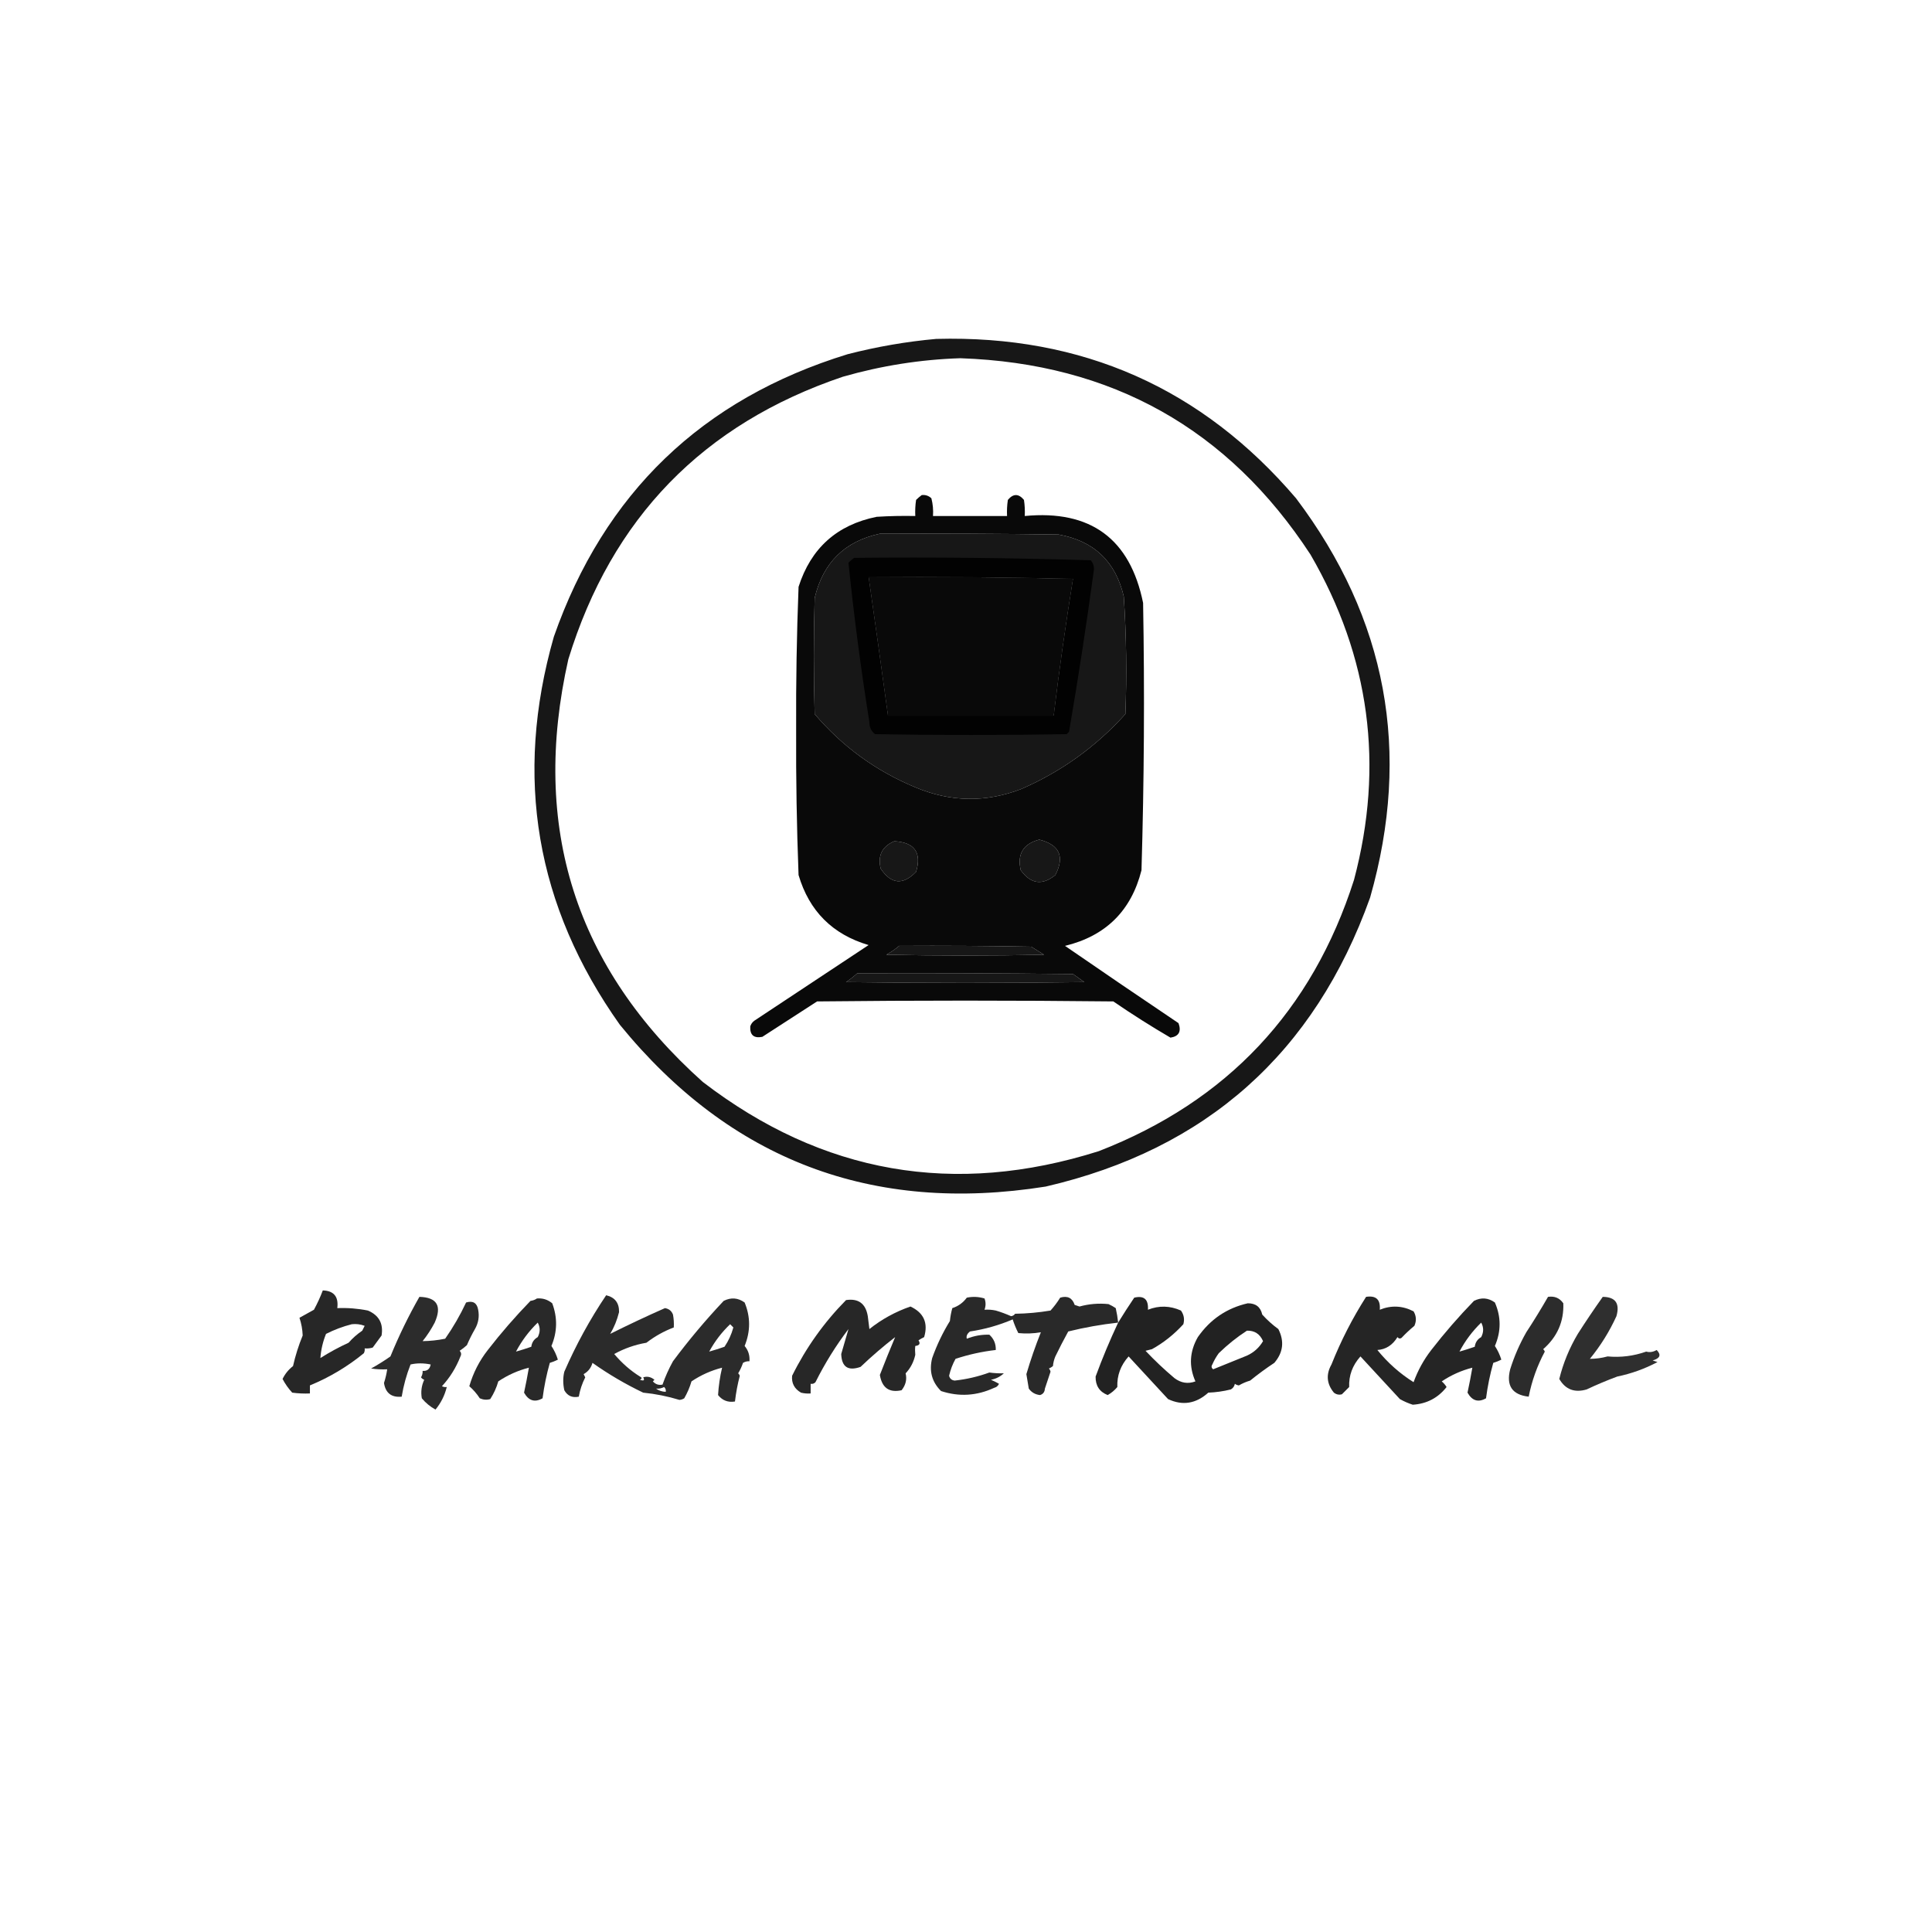 <?xml version="1.0" encoding="UTF-8"?>
<!DOCTYPE svg PUBLIC "-//W3C//DTD SVG 1.1//EN" "http://www.w3.org/Graphics/SVG/1.1/DTD/svg11.dtd">
<svg xmlns="http://www.w3.org/2000/svg" version="1.1" width="1200px" height="1200px" style="shape-rendering:geometricPrecision; text-rendering:geometricPrecision; image-rendering:optimizeQuality; fill-rule:evenodd; clip-rule:evenodd" xmlns:xlink="http://www.w3.org/1999/xlink">
<g><path style="opacity:0.91" fill="#000000" d="M 581.5,210.5 C 672.073,208.052 746.573,241.052 805,309.5C 861.43,384.329 876.763,466.995 851,557.5C 816.474,654.029 749.307,713.862 649.5,737C 541.748,754.096 453.582,720.596 385,636.5C 332.786,562.886 319.119,482.553 344,395.5C 375.262,306.279 436.095,247.779 526.5,220C 544.722,215.318 563.056,212.152 581.5,210.5 Z M 596.5,222.5 C 690.476,225.718 762.976,266.385 814,344.5C 850.865,408.087 859.865,475.42 841,546.5C 814.957,627.876 762.124,684.042 682.5,715C 592.796,743.384 510.796,729.051 436.5,672C 357.331,601.149 329.498,513.649 353,409.5C 379.898,321.837 436.731,263.337 523.5,234C 547.506,227.12 571.839,223.287 596.5,222.5 Z M 546.5,331.5 C 583.502,331.333 620.502,331.5 657.5,332C 679.433,335.932 692.933,348.766 698,370.5C 699.606,394.797 699.94,419.131 699,443.5C 680.829,463.678 659.329,479.178 634.5,490C 612.415,498.572 590.415,498.238 568.5,489C 543.999,478.826 523.165,463.66 506,443.5C 505.333,419.5 505.333,395.5 506,371.5C 511.157,349.508 524.657,336.175 546.5,331.5 Z M 539.5,358.5 C 581.839,358.167 624.172,358.5 666.5,359.5C 661.941,387.746 657.941,416.08 654.5,444.5C 620.167,444.5 585.833,444.5 551.5,444.5C 547.593,415.819 543.593,387.153 539.5,358.5 Z M 645.5,521.5 C 658.09,524.677 661.423,532.011 655.5,543.5C 647.413,550.122 640.246,549.122 634,540.5C 631.682,530.473 635.515,524.139 645.5,521.5 Z M 555.5,522.5 C 568.059,523.214 572.559,529.548 569,541.5C 560.855,549.921 553.522,549.254 547,539.5C 545.067,531.366 547.9,525.699 555.5,522.5 Z M 558.5,587.5 C 585.835,587.333 613.169,587.5 640.5,588C 643.167,589.667 645.833,591.333 648.5,593C 615.833,593.667 583.167,593.667 550.5,593C 553.407,591.391 556.073,589.558 558.5,587.5 Z M 532.5,604.5 C 577.168,604.333 621.835,604.5 666.5,605C 668.833,606.667 671.167,608.333 673.5,610C 624.167,610.667 574.833,610.667 525.5,610C 528.02,608.303 530.353,606.47 532.5,604.5 Z"/></g>
<g><path style="opacity:0.964" fill="#000000" d="M 572.5,307.5 C 574.827,307.247 576.827,307.914 578.5,309.5C 579.426,313.094 579.759,316.76 579.5,320.5C 594.833,320.5 610.167,320.5 625.5,320.5C 625.335,317.15 625.502,313.817 626,310.5C 629.333,306.5 632.667,306.5 636,310.5C 636.498,313.817 636.665,317.15 636.5,320.5C 677.398,316.603 701.898,334.603 710,374.5C 710.975,429.865 710.641,485.198 709,540.5C 702.655,565.678 686.822,581.344 661.5,587.5C 684.876,603.611 708.376,619.611 732,635.5C 733.872,640.692 732.205,643.692 727,644.5C 714.939,637.454 703.105,629.954 691.5,622C 630.167,621.333 568.833,621.333 507.5,622C 496.167,629.333 484.833,636.667 473.5,644C 468.201,645.033 465.701,642.866 466,637.5C 466.465,636.069 467.299,634.903 468.5,634C 492.167,618.333 515.833,602.667 539.5,587C 517.11,580.389 502.61,565.889 496,543.5C 494.857,513.533 494.357,483.533 494.5,453.5C 494.353,423.795 494.853,394.128 496,364.5C 503.673,340.492 519.84,325.992 544.5,321C 552.493,320.5 560.493,320.334 568.5,320.5C 568.335,317.15 568.502,313.817 569,310.5C 570.145,309.364 571.312,308.364 572.5,307.5 Z M 546.5,331.5 C 524.657,336.175 511.157,349.508 506,371.5C 505.333,395.5 505.333,419.5 506,443.5C 523.165,463.66 543.999,478.826 568.5,489C 590.415,498.238 612.415,498.572 634.5,490C 659.329,479.178 680.829,463.678 699,443.5C 699.94,419.131 699.606,394.797 698,370.5C 692.933,348.766 679.433,335.932 657.5,332C 620.502,331.5 583.502,331.333 546.5,331.5 Z M 539.5,358.5 C 543.593,387.153 547.593,415.819 551.5,444.5C 585.833,444.5 620.167,444.5 654.5,444.5C 657.941,416.08 661.941,387.746 666.5,359.5C 624.172,358.5 581.839,358.167 539.5,358.5 Z M 645.5,521.5 C 635.515,524.139 631.682,530.473 634,540.5C 640.246,549.122 647.413,550.122 655.5,543.5C 661.423,532.011 658.09,524.677 645.5,521.5 Z M 555.5,522.5 C 547.9,525.699 545.067,531.366 547,539.5C 553.522,549.254 560.855,549.921 569,541.5C 572.559,529.548 568.059,523.214 555.5,522.5 Z M 558.5,587.5 C 556.073,589.558 553.407,591.391 550.5,593C 583.167,593.667 615.833,593.667 648.5,593C 645.833,591.333 643.167,589.667 640.5,588C 613.169,587.5 585.835,587.333 558.5,587.5 Z M 532.5,604.5 C 530.353,606.47 528.02,608.303 525.5,610C 574.833,610.667 624.167,610.667 673.5,610C 671.167,608.333 668.833,606.667 666.5,605C 621.835,604.5 577.168,604.333 532.5,604.5 Z"/></g>
<g><path style="opacity:0.929" fill="#000000" d="M 530.5,346.5 C 579.584,346.01 628.584,346.51 677.5,348C 678.848,349.574 679.514,351.407 679.5,353.5C 674.934,387.295 669.768,420.962 664,454.5C 663.5,455 663,455.5 662.5,456C 622.833,456.667 583.167,456.667 543.5,456C 541.114,454.113 539.947,451.613 540,448.5C 534.725,415.581 530.392,382.581 527,349.5C 528.145,348.364 529.312,347.364 530.5,346.5 Z M 539.5,358.5 C 543.593,387.153 547.593,415.819 551.5,444.5C 585.833,444.5 620.167,444.5 654.5,444.5C 657.941,416.08 661.941,387.746 666.5,359.5C 624.172,358.5 581.839,358.167 539.5,358.5 Z"/></g>
<g><path style="opacity:0.844" fill="#000000" d="M 200.5,801.5 C 207.383,801.733 210.383,805.399 209.5,812.5C 215.898,812.243 222.231,812.743 228.5,814C 235.378,816.921 238.211,822.088 237,829.5C 235.167,832 233.333,834.5 231.5,837C 229.866,837.494 228.199,837.66 226.5,837.5C 226.649,838.552 226.483,839.552 226,840.5C 215.809,848.844 204.643,855.51 192.5,860.5C 192.5,862.167 192.5,863.833 192.5,865.5C 188.818,865.665 185.152,865.499 181.5,865C 179.131,862.43 177.131,859.596 175.5,856.5C 177.058,853.313 179.225,850.647 182,848.5C 183.473,841.985 185.473,835.652 188,829.5C 187.863,825.714 187.196,822.047 186,818.5C 189,816.833 192,815.167 195,813.5C 197.136,809.567 198.969,805.567 200.5,801.5 Z M 218.5,822.5 C 221.247,822.187 223.914,822.52 226.5,823.5C 226,824.5 225.5,825.5 225,826.5C 221.844,828.657 219.011,831.157 216.5,834C 210.501,836.752 204.668,839.918 199,843.5C 199.364,838.374 200.53,833.374 202.5,828.5C 207.727,825.873 213.06,823.873 218.5,822.5 Z"/></g>
<g><path style="opacity:0.83" fill="#000000" d="M 376.5,804.5 C 381.962,805.803 384.629,809.303 384.5,815C 383.273,819.926 381.44,824.426 379,828.5C 390.228,822.885 401.561,817.552 413,812.5C 415.459,812.89 417.126,814.224 418,816.5C 418.497,819.146 418.664,821.813 418.5,824.5C 412.373,826.822 406.706,829.989 401.5,834C 394.418,835.211 387.751,837.544 381.5,841C 386.238,846.633 391.571,851.3 397.5,855C 398.833,855.667 398.833,856.333 397.5,857C 399.896,857.866 400.563,857.366 399.5,855.5C 401.952,854.686 404.285,855.186 406.5,857C 406.167,857.333 405.833,857.667 405.5,858C 407.171,859.844 409.171,860.51 411.5,860C 413.241,855.015 415.408,850.181 418,845.5C 427.748,832.414 438.248,819.914 449.5,808C 454.049,805.711 458.383,806.045 462.5,809C 466.199,817.933 466.199,826.933 462.5,836C 464.784,838.741 465.784,841.908 465.5,845.5C 464.07,845.421 462.736,845.754 461.5,846.5C 460.723,848.781 459.723,850.948 458.5,853C 458.957,853.414 459.291,853.914 459.5,854.5C 458.129,859.764 457.129,865.097 456.5,870.5C 452.197,871.204 448.697,869.87 446,866.5C 446.337,860.801 447.171,855.134 448.5,849.5C 441.696,851.235 435.363,854.068 429.5,858C 428.428,861.649 426.928,865.149 425,868.5C 424.107,869.081 423.107,869.415 422,869.5C 414.673,867.261 407.173,865.761 399.5,865C 388.5,859.748 378,853.581 368,846.5C 367.113,849.623 365.279,851.957 362.5,853.5C 362.833,854.167 363.167,854.833 363.5,855.5C 361.562,859.314 360.229,863.314 359.5,867.5C 355.461,868.34 352.461,867.007 350.5,863.5C 349.623,859.461 349.623,855.628 350.5,852C 357.768,835.29 366.434,819.456 376.5,804.5 Z M 453.5,822.5 C 454.091,823.151 454.757,823.818 455.5,824.5C 454.324,828.83 452.491,832.83 450,836.5C 446.873,837.598 443.707,838.598 440.5,839.5C 443.949,833.136 448.282,827.47 453.5,822.5 Z M 407.5,862.5 C 409.262,862.643 410.929,862.309 412.5,861.5C 413.386,862.325 413.719,863.325 413.5,864.5C 411.214,864.405 409.214,863.738 407.5,862.5 Z"/></g>
<g><path style="opacity:0.827" fill="#000000" d="M 260.5,805.5 C 271.439,805.8 274.606,811.133 270,821.5C 267.873,825.589 265.373,829.423 262.5,833C 267.134,832.945 271.801,832.445 276.5,831.5C 281.465,824.409 285.798,816.909 289.5,809C 293.744,807.737 296.244,809.237 297,813.5C 297.823,817.738 297.156,821.738 295,825.5C 293.148,828.711 291.481,832.044 290,835.5C 288.59,836.787 287.09,837.954 285.5,839C 286.517,840.049 286.684,841.216 286,842.5C 283.261,849.505 279.428,855.671 274.5,861C 275.448,861.483 276.448,861.649 277.5,861.5C 276.22,866.726 273.887,871.393 270.5,875.5C 267.23,873.733 264.397,871.4 262,868.5C 261.287,864.493 261.787,860.66 263.5,857C 262.692,856.692 262.025,856.192 261.5,855.5C 262.246,854.264 262.579,852.93 262.5,851.5C 265.321,851.684 266.988,850.351 267.5,847.5C 263.114,846.595 258.947,846.595 255,847.5C 252.447,853.99 250.613,860.657 249.5,867.5C 243.153,868.103 239.486,865.27 238.5,859C 239.406,856.209 240.073,853.376 240.5,850.5C 237.15,850.665 233.817,850.498 230.5,850C 234.609,847.734 238.609,845.234 242.5,842.5C 247.726,829.715 253.726,817.382 260.5,805.5 Z"/></g>
<g><path style="opacity:0.837" fill="#000000" d="M 694.5,821.5 C 684.046,822.643 673.713,824.476 663.5,827C 660.669,832.164 658.002,837.331 655.5,842.5C 654.692,844.423 654.192,846.423 654,848.5C 653.25,849.126 652.416,849.626 651.5,850C 652.022,850.561 652.355,851.228 652.5,852C 651.333,855.5 650.167,859 649,862.5C 648.882,864.573 647.882,865.907 646,866.5C 643.032,866.185 640.698,864.852 639,862.5C 638.5,859.5 638,856.5 637.5,853.5C 640.109,844.671 643.109,836.004 646.5,827.5C 641.851,828.295 637.184,828.461 632.5,828C 631.108,825.276 629.942,822.443 629,819.5C 620.524,823.131 611.691,825.631 602.5,827C 600.699,828.387 600.032,829.887 600.5,831.5C 605.035,829.697 609.702,828.863 614.5,829C 617.288,831.523 618.621,834.69 618.5,838.5C 609.971,839.477 601.638,841.31 593.5,844C 591.679,847.294 590.346,850.794 589.5,854.5C 589.952,856.312 591.118,857.312 593,857.5C 600.361,856.702 607.527,855.035 614.5,852.5C 617.422,852.899 620.422,853.066 623.5,853C 621.255,855.087 618.588,856.421 615.5,857C 617.221,857.739 618.887,858.573 620.5,859.5C 619.91,860.799 618.91,861.632 617.5,862C 606.683,867.009 595.683,867.675 584.5,864C 578.788,858.331 576.955,851.497 579,843.5C 581.865,835.438 585.531,827.771 590,820.5C 590.27,817.776 590.77,815.109 591.5,812.5C 595.192,811.31 598.192,809.143 600.5,806C 604.225,805.24 607.892,805.407 611.5,806.5C 612.363,808.771 612.363,811.105 611.5,813.5C 613.857,813.337 616.19,813.503 618.5,814C 621.696,814.941 624.863,816.108 628,817.5C 629.059,817.37 629.892,816.87 630.5,816C 637.911,815.892 645.245,815.225 652.5,814C 654.743,811.512 656.743,808.846 658.5,806C 663.04,804.641 666.04,806.141 667.5,810.5C 668.5,810.833 669.5,811.167 670.5,811.5C 676.42,809.874 682.42,809.374 688.5,810C 690.081,810.707 691.581,811.54 693,812.5C 693.673,815.407 694.173,818.407 694.5,821.5 Z"/></g>
<g><path style="opacity:0.866" fill="#000000" d="M 694.5,821.5 C 697.685,816.313 701.018,811.146 704.5,806C 710.569,804.555 713.402,807.055 713,813.5C 719.849,810.793 726.682,810.96 733.5,814C 735.347,816.579 735.847,819.412 735,822.5C 729.228,828.835 722.728,834.002 715.5,838C 714.167,838.333 712.833,838.667 711.5,839C 717.198,845.032 723.198,850.699 729.5,856C 733.578,859.043 737.911,859.71 742.5,858C 738.345,848.669 738.845,839.502 744,830.5C 751.682,819.468 762.015,812.468 775,809.5C 779.953,809.462 782.953,811.795 784,816.5C 787.035,819.87 790.368,822.87 794,825.5C 797.843,833.087 797.01,840.087 791.5,846.5C 786.322,849.922 781.322,853.589 776.5,857.5C 774.056,858.222 771.722,859.222 769.5,860.5C 768.558,860.392 767.725,860.059 767,859.5C 766.682,861.061 765.849,862.228 764.5,863C 759.917,864.145 755.251,864.811 750.5,865C 742.823,871.893 734.489,873.226 725.5,869C 717.333,860.167 709.167,851.333 701,842.5C 696.052,848.028 693.718,854.362 694,861.5C 692.281,863.557 690.281,865.224 688,866.5C 682.9,864.49 680.4,860.657 680.5,855C 684.681,843.62 689.348,832.453 694.5,821.5 Z M 774.5,826.5 C 779.228,826.375 782.561,828.542 784.5,833C 782.113,837.053 778.78,840.053 774.5,842C 767.5,844.833 760.5,847.667 753.5,850.5C 752.417,849.635 752.251,848.635 753,847.5C 754.08,845.004 755.414,842.67 757,840.5C 762.466,835.182 768.3,830.515 774.5,826.5 Z"/></g>
<g><path style="opacity:0.854" fill="#000000" d="M 848.5,805.5 C 854.701,804.534 857.535,807.2 857,813.5C 864.153,810.624 871.153,810.957 878,814.5C 879.71,817.423 879.877,820.423 878.5,823.5C 875.683,825.817 873.016,828.317 870.5,831C 869.551,831.617 868.718,831.451 868,830.5C 864.92,835.506 860.754,838.173 855.5,838.5C 861.934,846.438 869.434,853.104 878,858.5C 880.637,851.223 884.304,844.556 889,838.5C 897.243,827.866 906.077,817.699 915.5,808C 920.049,805.711 924.383,806.045 928.5,809C 932.41,817.98 932.41,826.98 928.5,836C 930.235,838.637 931.568,841.47 932.5,844.5C 930.892,845.318 929.225,845.985 927.5,846.5C 925.466,853.698 923.966,861.032 923,868.5C 918.199,871.238 914.366,870.071 911.5,865C 912.612,859.837 913.612,854.671 914.5,849.5C 907.696,851.235 901.363,854.068 895.5,858C 896.687,859.019 897.687,860.186 898.5,861.5C 893.225,868.256 886.225,871.923 877.5,872.5C 874.716,871.608 872.05,870.442 869.5,869C 861.333,860.167 853.167,851.333 845,842.5C 840.042,848.043 837.709,854.377 838,861.5C 836.5,863 835,864.5 833.5,866C 831.711,866.52 830.044,866.187 828.5,865C 824.009,859.525 823.509,853.692 827,847.5C 832.872,832.754 840.039,818.754 848.5,805.5 Z M 906.5,839.5 C 910.023,832.802 914.523,826.802 920,821.5C 921.602,824.425 921.602,827.425 920,830.5C 917.676,831.807 916.343,833.807 916,836.5C 912.873,837.598 909.707,838.598 906.5,839.5 Z"/></g>
<g><path style="opacity:0.828" fill="#000000" d="M 961.5,805.5 C 965.563,804.891 968.73,806.225 971,809.5C 971.429,820.826 967.263,830.326 958.5,838C 958.957,838.414 959.291,838.914 959.5,839.5C 954.765,848.374 951.432,857.708 949.5,867.5C 939.237,866.328 935.403,860.662 938,850.5C 940.502,842.493 943.836,834.826 948,827.5C 952.725,820.281 957.225,812.948 961.5,805.5 Z"/></g>
<g><path style="opacity:0.816" fill="#000000" d="M 995.5,805.5 C 1003.39,805.565 1006.23,809.565 1004,817.5C 999.64,827.056 994.14,835.89 987.5,844C 991.184,844.001 994.85,843.501 998.5,842.5C 1006.66,843.259 1014.66,842.259 1022.5,839.5C 1024.64,840.106 1026.81,839.773 1029,838.5C 1031.94,841.531 1031.1,843.697 1026.5,845C 1027.5,845.333 1028.5,845.667 1029.5,846C 1021.63,850.18 1013.3,853.18 1004.5,855C 998.021,857.409 991.688,860.075 985.5,863C 977.992,865.214 972.326,863.048 968.5,856.5C 970.943,846.612 974.776,837.279 980,828.5C 984.997,820.679 990.163,813.012 995.5,805.5 Z"/></g>
<g><path style="opacity:0.836" fill="#000000" d="M 333.5,806.5 C 337.077,806.205 340.243,807.205 343,809.5C 346.344,818.415 346.177,827.248 342.5,836C 344.235,838.637 345.568,841.47 346.5,844.5C 344.892,845.318 343.225,845.985 341.5,846.5C 339.466,853.698 337.966,861.032 337,868.5C 332.199,871.238 328.366,870.071 325.5,865C 326.612,859.837 327.612,854.671 328.5,849.5C 321.696,851.235 315.363,854.068 309.5,858C 308.387,861.894 306.72,865.561 304.5,869C 302.287,869.626 300.12,869.459 298,868.5C 296.186,865.712 294.019,863.212 291.5,861C 293.878,852.745 297.711,845.245 303,838.5C 311.243,827.866 320.077,817.699 329.5,808C 331.058,807.79 332.391,807.29 333.5,806.5 Z M 320.5,839.5 C 324.023,832.802 328.523,826.802 334,821.5C 335.602,824.425 335.602,827.425 334,830.5C 331.676,831.807 330.343,833.807 330,836.5C 326.873,837.598 323.707,838.598 320.5,839.5 Z"/></g>
<g><path style="opacity:0.846" fill="#000000" d="M 525.5,807.5 C 533.199,806.352 537.699,809.685 539,817.5C 539.333,820.167 539.667,822.833 540,825.5C 547.613,819.426 556.113,814.76 565.5,811.5C 573.776,815.387 576.61,821.72 574,830.5C 572.795,831.071 571.628,831.738 570.5,832.5C 571.813,834.518 571.147,835.685 568.5,836C 568.306,837.763 568.306,839.597 568.5,841.5C 567.526,845.963 565.526,849.796 562.5,853C 563.409,856.755 562.575,860.255 560,863.5C 552.329,865.196 547.829,862.029 546.5,854C 549.595,845.999 552.762,838.166 556,830.5C 548.589,836.234 541.422,842.401 534.5,849C 526.773,851.724 522.773,849.057 522.5,841C 524.033,835.745 525.533,830.579 527,825.5C 519.165,835.829 512.331,846.829 506.5,858.5C 505.675,859.386 504.675,859.719 503.5,859.5C 503.5,861.5 503.5,863.5 503.5,865.5C 501.473,865.662 499.473,865.495 497.5,865C 493.376,862.58 491.543,859.08 492,854.5C 500.669,837.007 511.835,821.34 525.5,807.5 Z"/></g>
</svg>
